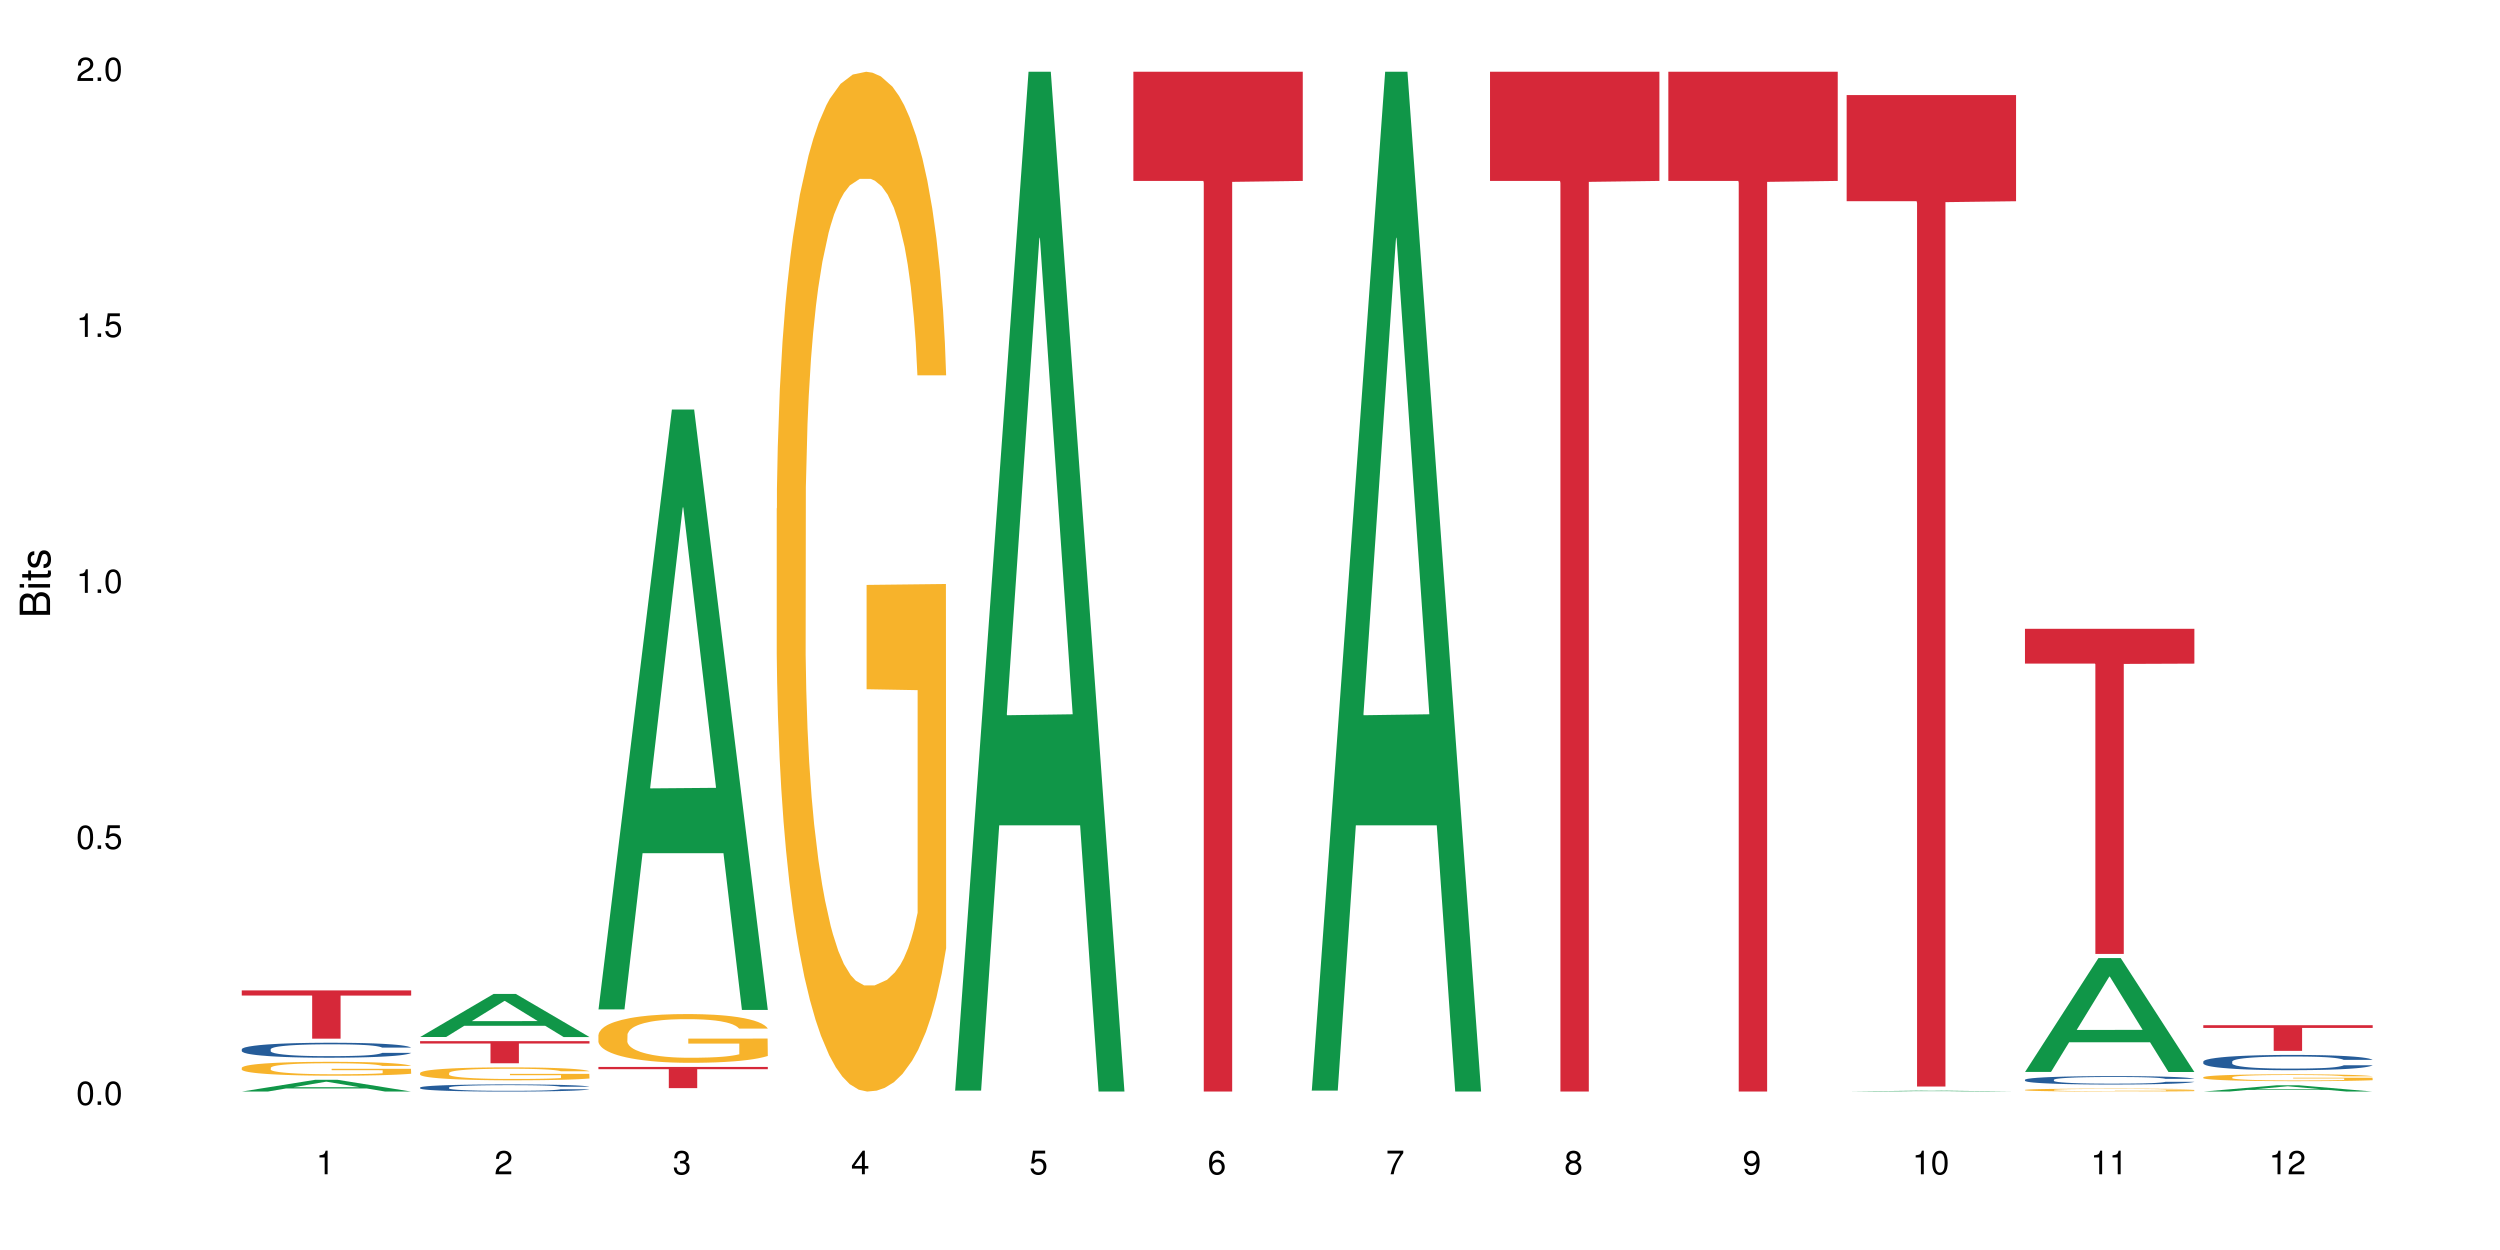 <?xml version="1.0" encoding="UTF-8"?>
<svg xmlns="http://www.w3.org/2000/svg" xmlns:xlink="http://www.w3.org/1999/xlink" width="720pt" height="360pt" viewBox="0 0 720 360" version="1.1">
<defs>
<g>
<symbol overflow="visible" id="glyph0-0">
<path style="stroke:none;" d=""/>
</symbol>
<symbol overflow="visible" id="glyph0-1">
<path style="stroke:none;" d="M 2.641 -6.797 C 2 -6.797 1.422 -6.531 1.078 -6.047 C 0.641 -5.453 0.406 -4.547 0.406 -3.297 C 0.406 -1 1.188 0.219 2.641 0.219 C 4.078 0.219 4.859 -1 4.859 -3.234 C 4.859 -4.562 4.656 -5.438 4.203 -6.047 C 3.844 -6.531 3.281 -6.797 2.641 -6.797 Z M 2.641 -6.047 C 3.547 -6.047 4 -5.125 4 -3.312 C 4 -1.375 3.562 -0.484 2.625 -0.484 C 1.734 -0.484 1.281 -1.422 1.281 -3.281 C 1.281 -5.141 1.734 -6.047 2.641 -6.047 Z M 2.641 -6.047 "/>
</symbol>
<symbol overflow="visible" id="glyph0-2">
<path style="stroke:none;" d="M 1.828 -1 L 0.828 -1 L 0.828 0 L 1.828 0 Z M 1.828 -1 "/>
</symbol>
<symbol overflow="visible" id="glyph0-3">
<path style="stroke:none;" d="M 4.562 -6.797 L 1.062 -6.797 L 0.547 -3.094 L 1.328 -3.094 C 1.719 -3.562 2.047 -3.734 2.578 -3.734 C 3.484 -3.734 4.062 -3.109 4.062 -2.094 C 4.062 -1.125 3.484 -0.531 2.578 -0.531 C 1.828 -0.531 1.375 -0.906 1.188 -1.672 L 0.328 -1.672 C 0.453 -1.109 0.547 -0.844 0.75 -0.594 C 1.125 -0.078 1.828 0.219 2.594 0.219 C 3.969 0.219 4.922 -0.781 4.922 -2.219 C 4.922 -3.562 4.031 -4.484 2.719 -4.484 C 2.25 -4.484 1.859 -4.359 1.469 -4.062 L 1.734 -5.969 L 4.562 -5.969 Z M 4.562 -6.797 "/>
</symbol>
<symbol overflow="visible" id="glyph0-4">
<path style="stroke:none;" d="M 2.484 -4.844 L 2.484 0 L 3.328 0 L 3.328 -6.797 L 2.766 -6.797 C 2.469 -5.75 2.281 -5.609 0.984 -5.453 L 0.984 -4.844 Z M 2.484 -4.844 "/>
</symbol>
<symbol overflow="visible" id="glyph0-5">
<path style="stroke:none;" d="M 4.859 -0.828 L 1.281 -0.828 C 1.359 -1.391 1.672 -1.75 2.5 -2.234 L 3.469 -2.75 C 4.406 -3.266 4.906 -3.969 4.906 -4.812 C 4.906 -5.375 4.672 -5.906 4.266 -6.266 C 3.859 -6.625 3.375 -6.797 2.719 -6.797 C 1.859 -6.797 1.219 -6.5 0.844 -5.922 C 0.609 -5.562 0.5 -5.125 0.484 -4.438 L 1.328 -4.438 C 1.359 -4.906 1.406 -5.188 1.531 -5.406 C 1.75 -5.812 2.188 -6.062 2.703 -6.062 C 3.469 -6.062 4.031 -5.516 4.031 -4.781 C 4.031 -4.25 3.719 -3.797 3.125 -3.438 L 2.234 -2.938 C 0.812 -2.141 0.406 -1.5 0.328 0 L 4.859 0 Z M 4.859 -0.828 "/>
</symbol>
<symbol overflow="visible" id="glyph0-6">
<path style="stroke:none;" d="M 2.125 -3.125 L 2.578 -3.125 C 3.516 -3.125 3.984 -2.703 3.984 -1.891 C 3.984 -1.031 3.469 -0.531 2.578 -0.531 C 1.656 -0.531 1.203 -0.984 1.156 -1.969 L 0.312 -1.969 C 0.344 -1.422 0.438 -1.078 0.609 -0.766 C 0.953 -0.109 1.625 0.219 2.547 0.219 C 3.953 0.219 4.859 -0.609 4.859 -1.906 C 4.859 -2.766 4.516 -3.25 3.703 -3.516 C 4.344 -3.766 4.656 -4.25 4.656 -4.938 C 4.656 -6.109 3.875 -6.797 2.578 -6.797 C 1.203 -6.797 0.484 -6.047 0.453 -4.609 L 1.297 -4.609 C 1.312 -5.016 1.344 -5.25 1.453 -5.453 C 1.641 -5.828 2.062 -6.062 2.594 -6.062 C 3.344 -6.062 3.797 -5.625 3.797 -4.906 C 3.797 -4.422 3.609 -4.141 3.25 -3.984 C 3.016 -3.891 2.719 -3.844 2.125 -3.844 Z M 2.125 -3.125 "/>
</symbol>
<symbol overflow="visible" id="glyph0-7">
<path style="stroke:none;" d="M 3.141 -1.625 L 3.141 0 L 3.984 0 L 3.984 -1.625 L 4.984 -1.625 L 4.984 -2.391 L 3.984 -2.391 L 3.984 -6.797 L 3.359 -6.797 L 0.266 -2.516 L 0.266 -1.625 Z M 3.141 -2.391 L 1 -2.391 L 3.141 -5.359 Z M 3.141 -2.391 "/>
</symbol>
<symbol overflow="visible" id="glyph0-8">
<path style="stroke:none;" d="M 4.781 -5.031 C 4.609 -6.141 3.891 -6.797 2.844 -6.797 C 2.094 -6.797 1.422 -6.438 1.031 -5.828 C 0.609 -5.172 0.406 -4.344 0.406 -3.094 C 0.406 -1.953 0.578 -1.234 0.984 -0.625 C 1.359 -0.078 1.953 0.219 2.703 0.219 C 3.984 0.219 4.922 -0.734 4.922 -2.078 C 4.922 -3.344 4.062 -4.234 2.844 -4.234 C 2.172 -4.234 1.641 -3.969 1.281 -3.469 C 1.281 -5.125 1.828 -6.047 2.797 -6.047 C 3.391 -6.047 3.797 -5.672 3.938 -5.031 Z M 2.734 -3.484 C 3.547 -3.484 4.062 -2.922 4.062 -2 C 4.062 -1.156 3.484 -0.531 2.703 -0.531 C 1.922 -0.531 1.328 -1.188 1.328 -2.047 C 1.328 -2.891 1.906 -3.484 2.734 -3.484 Z M 2.734 -3.484 "/>
</symbol>
<symbol overflow="visible" id="glyph0-9">
<path style="stroke:none;" d="M 4.984 -6.797 L 0.438 -6.797 L 0.438 -5.969 L 4.109 -5.969 C 2.5 -3.656 1.828 -2.234 1.328 0 L 2.219 0 C 2.594 -2.172 3.453 -4.047 4.984 -6.094 Z M 4.984 -6.797 "/>
</symbol>
<symbol overflow="visible" id="glyph0-10">
<path style="stroke:none;" d="M 3.75 -3.578 C 4.453 -4 4.688 -4.344 4.688 -4.984 C 4.688 -6.047 3.844 -6.797 2.641 -6.797 C 1.438 -6.797 0.594 -6.047 0.594 -4.984 C 0.594 -4.359 0.828 -4.016 1.516 -3.578 C 0.734 -3.203 0.359 -2.641 0.359 -1.891 C 0.359 -0.641 1.297 0.219 2.641 0.219 C 3.984 0.219 4.922 -0.641 4.922 -1.875 C 4.922 -2.641 4.531 -3.203 3.75 -3.578 Z M 2.641 -6.047 C 3.359 -6.047 3.812 -5.625 3.812 -4.969 C 3.812 -4.344 3.344 -3.922 2.641 -3.922 C 1.922 -3.922 1.453 -4.344 1.453 -4.984 C 1.453 -5.625 1.922 -6.047 2.641 -6.047 Z M 2.641 -3.203 C 3.484 -3.203 4.062 -2.672 4.062 -1.875 C 4.062 -1.062 3.484 -0.531 2.625 -0.531 C 1.797 -0.531 1.219 -1.078 1.219 -1.875 C 1.219 -2.672 1.797 -3.203 2.641 -3.203 Z M 2.641 -3.203 "/>
</symbol>
<symbol overflow="visible" id="glyph0-11">
<path style="stroke:none;" d="M 0.516 -1.547 C 0.672 -0.438 1.406 0.219 2.438 0.219 C 3.188 0.219 3.859 -0.141 4.266 -0.75 C 4.688 -1.406 4.891 -2.25 4.891 -3.484 C 4.891 -4.625 4.703 -5.359 4.312 -5.953 C 3.938 -6.5 3.344 -6.797 2.594 -6.797 C 1.297 -6.797 0.359 -5.844 0.359 -4.516 C 0.359 -3.25 1.234 -2.344 2.453 -2.344 C 3.094 -2.344 3.562 -2.578 4.016 -3.109 C 4 -1.453 3.469 -0.531 2.5 -0.531 C 1.906 -0.531 1.484 -0.906 1.359 -1.547 Z M 2.578 -6.062 C 3.375 -6.062 3.969 -5.406 3.969 -4.531 C 3.969 -3.688 3.375 -3.094 2.547 -3.094 C 1.734 -3.094 1.234 -3.672 1.234 -4.578 C 1.234 -5.438 1.797 -6.062 2.578 -6.062 Z M 2.578 -6.062 "/>
</symbol>
<symbol overflow="visible" id="glyph1-0">
<path style="stroke:none;" d=""/>
</symbol>
<symbol overflow="visible" id="glyph1-1">
<path style="stroke:none;" d="M 0 -0.953 L 0 -4.891 C 0 -5.719 -0.234 -6.344 -0.734 -6.797 C -1.188 -7.234 -1.812 -7.469 -2.5 -7.469 C -3.547 -7.469 -4.188 -7 -4.625 -5.875 C -4.984 -6.672 -5.641 -7.094 -6.531 -7.094 C -7.156 -7.094 -7.734 -6.859 -8.141 -6.391 C -8.562 -5.938 -8.75 -5.344 -8.75 -4.5 L -8.75 -0.953 Z M -4.984 -2.062 L -7.766 -2.062 L -7.766 -4.219 C -7.766 -4.844 -7.688 -5.203 -7.453 -5.5 C -7.219 -5.812 -6.859 -5.969 -6.375 -5.969 C -5.906 -5.969 -5.531 -5.812 -5.297 -5.5 C -5.062 -5.203 -4.984 -4.844 -4.984 -4.219 Z M -0.984 -2.062 L -4 -2.062 L -4 -4.781 C -4 -5.328 -3.859 -5.688 -3.578 -5.953 C -3.297 -6.219 -2.922 -6.359 -2.484 -6.359 C -2.062 -6.359 -1.688 -6.219 -1.406 -5.953 C -1.109 -5.688 -0.984 -5.328 -0.984 -4.781 Z M -0.984 -2.062 "/>
</symbol>
<symbol overflow="visible" id="glyph1-2">
<path style="stroke:none;" d="M -6.281 -1.797 L -6.281 -0.797 L 0 -0.797 L 0 -1.797 Z M -8.75 -1.797 L -8.75 -0.797 L -7.484 -0.797 L -7.484 -1.797 Z M -8.75 -1.797 "/>
</symbol>
<symbol overflow="visible" id="glyph1-3">
<path style="stroke:none;" d="M -6.281 -3.047 L -6.281 -2.016 L -8.016 -2.016 L -8.016 -1.016 L -6.281 -1.016 L -6.281 -0.172 L -5.469 -0.172 L -5.469 -1.016 L -0.719 -1.016 C -0.078 -1.016 0.281 -1.453 0.281 -2.234 C 0.281 -2.469 0.25 -2.719 0.188 -3.047 L -0.641 -3.047 C -0.609 -2.922 -0.594 -2.766 -0.594 -2.562 C -0.594 -2.141 -0.719 -2.016 -1.156 -2.016 L -5.469 -2.016 L -5.469 -3.047 Z M -6.281 -3.047 "/>
</symbol>
<symbol overflow="visible" id="glyph1-4">
<path style="stroke:none;" d="M -4.531 -5.25 C -5.766 -5.25 -6.469 -4.422 -6.469 -2.969 C -6.469 -1.516 -5.719 -0.562 -4.547 -0.562 C -3.562 -0.562 -3.094 -1.062 -2.734 -2.562 L -2.516 -3.484 C -2.344 -4.188 -2.094 -4.469 -1.625 -4.469 C -1.047 -4.469 -0.641 -3.875 -0.641 -3 C -0.641 -2.453 -0.797 -2 -1.062 -1.75 C -1.25 -1.594 -1.422 -1.531 -1.875 -1.469 L -1.875 -0.406 C -0.422 -0.453 0.281 -1.266 0.281 -2.922 C 0.281 -4.5 -0.5 -5.516 -1.719 -5.516 C -2.656 -5.516 -3.172 -4.984 -3.469 -3.734 L -3.703 -2.766 C -3.891 -1.953 -4.156 -1.609 -4.594 -1.609 C -5.172 -1.609 -5.547 -2.125 -5.547 -2.938 C -5.547 -3.75 -5.203 -4.172 -4.531 -4.203 Z M -4.531 -5.25 "/>
</symbol>
</g>
</defs>
<g id="surface128050">
<rect x="0" y="0" width="720" height="360" style="fill:rgb(100%,100%,100%);fill-opacity:1;stroke:none;"/>
<path style=" stroke:none;fill-rule:nonzero;fill:rgb(6.275%,58.824%,28.235%);fill-opacity:1;" d="M 69.629 314.367 L 69.68 314.363 L 90.793 310.98 L 97.203 310.98 L 118.418 314.371 L 110.965 314.371 L 105.648 313.484 L 82.348 313.484 L 77.137 314.367 L 69.629 314.367 L 84.59 313.121 L 103.512 313.117 L 94.074 311.535 L 93.973 311.531 L 93.867 311.539 L 84.535 313.117 L 84.59 313.121 Z M 69.629 314.367 "/>
<path style=" stroke:none;fill-rule:nonzero;fill:rgb(14.51%,36.078%,60%);fill-opacity:1;" d="M 69.629 302.188 L 69.688 302.184 L 69.688 302.09 L 69.867 301.941 L 70.285 301.754 L 70.699 301.621 L 71.77 301.391 L 73.258 301.168 L 74.805 300.992 L 75.938 300.891 L 76.949 300.812 L 79.27 300.668 L 80.754 300.59 L 82.363 300.523 L 84.324 300.457 L 85.754 300.418 L 88.965 300.355 L 91.348 300.328 L 93.191 300.316 L 97.176 300.316 L 99.559 300.332 L 101.281 300.352 L 103.188 300.383 L 104.793 300.418 L 107.59 300.504 L 110.09 300.617 L 111.219 300.68 L 113.004 300.801 L 114.371 300.918 L 115.324 301.02 L 116.395 301.168 L 117.348 301.344 L 118.062 301.543 L 118.418 301.715 L 110.09 301.715 L 109.672 301.555 L 109.195 301.434 L 108.305 301.273 L 107.41 301.16 L 106.16 301.043 L 105.031 300.969 L 103.484 300.895 L 102.117 300.848 L 100.688 300.812 L 99.32 300.789 L 96.699 300.766 L 93.668 300.766 L 92.535 300.773 L 90.215 300.805 L 88.965 300.832 L 87.18 300.887 L 85.934 300.938 L 84.445 301.016 L 83.434 301.082 L 82.184 301.188 L 81.289 301.277 L 80.281 301.406 L 79.684 301.504 L 79.148 301.613 L 78.672 301.746 L 78.316 301.883 L 78.078 302.027 L 77.961 302.168 L 77.961 302.781 L 78.078 302.922 L 78.375 303.086 L 79.148 303.328 L 80.281 303.535 L 81.59 303.699 L 82.84 303.816 L 83.551 303.875 L 84.504 303.938 L 85.992 304.016 L 88.133 304.094 L 89.383 304.125 L 91.285 304.156 L 93.25 304.172 L 95.867 304.172 L 98.188 304.156 L 99.734 304.137 L 101.344 304.105 L 103.543 304.039 L 104.91 303.977 L 106.102 303.902 L 106.996 303.824 L 107.59 303.762 L 108.48 303.641 L 109.195 303.508 L 109.73 303.371 L 110.09 303.234 L 118.418 303.234 L 118.062 303.395 L 117.523 303.547 L 116.988 303.66 L 116.156 303.797 L 115.203 303.922 L 113.836 304.059 L 112.707 304.148 L 111.219 304.246 L 109.852 304.32 L 108.363 304.391 L 106.16 304.469 L 104.734 304.508 L 103.188 304.543 L 101.344 304.574 L 99.02 304.602 L 96.523 304.617 L 94.203 304.621 L 91.703 304.613 L 89.859 304.598 L 87.418 304.562 L 84.387 304.492 L 82.184 304.418 L 80.457 304.34 L 78.969 304.262 L 77.305 304.156 L 75.164 303.984 L 73.855 303.852 L 72.961 303.738 L 71.949 303.586 L 71.234 303.449 L 70.402 303.227 L 69.809 302.949 L 69.629 302.73 Z M 69.629 302.188 "/>
<path style=" stroke:none;fill-rule:nonzero;fill:rgb(96.863%,70.196%,16.863%);fill-opacity:1;" d="M 69.629 307.516 L 69.688 307.512 L 69.688 307.438 L 69.926 307.273 L 70.523 307.047 L 71.297 306.859 L 72.129 306.715 L 72.664 306.637 L 73.555 306.527 L 74.328 306.445 L 76.293 306.281 L 78.793 306.129 L 80.16 306.062 L 81.707 306 L 83.91 305.934 L 84.922 305.906 L 88.016 305.848 L 91.523 305.812 L 95.391 305.801 L 97.176 305.805 L 99.617 305.82 L 102.949 305.859 L 104.852 305.895 L 106.34 305.934 L 107.887 305.98 L 109.789 306.051 L 111.574 306.141 L 113.004 306.227 L 114.43 306.336 L 115.621 306.453 L 116.633 306.582 L 117.523 306.734 L 118.062 306.863 L 118.418 306.992 L 110.148 306.992 L 109.672 306.863 L 109.137 306.766 L 108.242 306.645 L 107.352 306.559 L 106.457 306.488 L 104.793 306.391 L 103.363 306.332 L 101.578 306.281 L 99.855 306.25 L 97.891 306.227 L 96.699 306.219 L 93.547 306.219 L 90.691 306.246 L 89.027 306.277 L 87.836 306.305 L 86.168 306.359 L 85.16 306.402 L 84.562 306.434 L 82.777 306.547 L 81.59 306.648 L 80.934 306.719 L 80.102 306.828 L 79.508 306.926 L 78.852 307.07 L 78.496 307.18 L 78.02 307.43 L 77.961 308.086 L 78.137 308.227 L 78.496 308.375 L 78.969 308.508 L 79.684 308.645 L 80.398 308.754 L 81.648 308.895 L 82.719 308.988 L 83.551 309.051 L 85.16 309.148 L 85.812 309.184 L 87.359 309.25 L 88.965 309.301 L 90.93 309.344 L 92.418 309.367 L 94.797 309.383 L 97.832 309.383 L 101.402 309.363 L 103.664 309.332 L 105.211 309.305 L 106.219 309.277 L 107.469 309.238 L 108.363 309.203 L 109.195 309.16 L 110.207 309.098 L 110.207 308.227 L 95.512 308.223 L 95.512 307.812 L 118.359 307.809 L 118.418 309.238 L 117.168 309.336 L 115.621 309.43 L 114.133 309.504 L 112.586 309.566 L 110.387 309.637 L 108.602 309.68 L 105.863 309.73 L 103.363 309.766 L 100.746 309.785 L 98.426 309.797 L 95.691 309.801 L 93.25 309.793 L 90.633 309.77 L 88.551 309.742 L 86.645 309.707 L 84.742 309.656 L 82.363 309.582 L 80.816 309.52 L 79.207 309.441 L 77.602 309.352 L 76.176 309.254 L 75.223 309.176 L 74.27 309.09 L 73.258 308.98 L 72.309 308.855 L 71.594 308.742 L 70.938 308.613 L 70.461 308.492 L 69.988 308.328 L 69.75 308.195 L 69.629 308.082 Z M 69.629 307.516 "/>
<path style=" stroke:none;fill-rule:nonzero;fill:rgb(83.922%,15.686%,22.353%);fill-opacity:1;" d="M 69.629 285.234 L 118.418 285.234 L 118.418 286.723 L 98.086 286.734 L 98.086 299.137 L 89.902 299.137 L 89.902 286.75 L 89.785 286.723 L 69.629 286.723 Z M 69.629 285.234 "/>
<path style=" stroke:none;fill-rule:nonzero;fill:rgb(6.275%,58.824%,28.235%);fill-opacity:1;" d="M 120.984 298.656 L 121.039 298.645 L 142.148 286.254 L 148.559 286.254 L 169.773 298.668 L 162.32 298.668 L 157.004 295.426 L 133.703 295.426 L 128.492 298.656 L 120.984 298.656 L 135.945 294.086 L 154.867 294.074 L 145.434 288.281 L 145.328 288.27 L 145.223 288.305 L 135.895 294.074 L 135.945 294.086 Z M 120.984 298.656 "/>
<path style=" stroke:none;fill-rule:nonzero;fill:rgb(14.51%,36.078%,60%);fill-opacity:1;" d="M 120.984 313.207 L 121.047 313.207 L 121.047 313.16 L 121.223 313.09 L 121.641 313 L 122.055 312.938 L 123.129 312.824 L 124.613 312.719 L 126.16 312.637 L 127.293 312.586 L 128.305 312.547 L 130.625 312.48 L 132.113 312.441 L 133.719 312.41 L 135.684 312.379 L 137.109 312.359 L 140.324 312.332 L 142.703 312.316 L 144.547 312.312 L 148.535 312.312 L 150.914 312.32 L 152.637 312.328 L 154.543 312.344 L 156.148 312.359 L 158.945 312.402 L 161.445 312.453 L 162.574 312.484 L 164.359 312.543 L 165.727 312.598 L 166.68 312.648 L 167.75 312.719 L 168.703 312.801 L 169.418 312.898 L 169.773 312.98 L 161.445 312.98 L 161.027 312.906 L 160.551 312.848 L 159.66 312.77 L 158.766 312.715 L 157.516 312.66 L 156.387 312.625 L 154.84 312.59 L 153.473 312.566 L 152.043 312.547 L 150.676 312.539 L 148.059 312.527 L 145.023 312.527 L 143.891 312.531 L 141.57 312.543 L 140.324 312.559 L 138.539 312.586 L 137.289 312.609 L 135.801 312.648 L 134.789 312.68 L 133.539 312.727 L 132.648 312.77 L 131.637 312.832 L 131.039 312.879 L 130.504 312.934 L 130.031 312.996 L 129.672 313.062 L 129.434 313.129 L 129.316 313.199 L 129.316 313.488 L 129.434 313.559 L 129.73 313.637 L 130.504 313.75 L 131.637 313.852 L 132.945 313.93 L 134.195 313.988 L 134.906 314.012 L 135.859 314.043 L 137.348 314.082 L 139.488 314.117 L 140.738 314.133 L 142.645 314.148 L 144.605 314.156 L 147.223 314.156 L 149.543 314.148 L 151.09 314.141 L 152.699 314.125 L 154.898 314.094 L 156.27 314.062 L 157.457 314.027 L 158.352 313.992 L 158.945 313.961 L 159.84 313.902 L 160.551 313.84 L 161.086 313.773 L 161.445 313.707 L 169.773 313.707 L 169.418 313.785 L 168.883 313.855 L 168.348 313.91 L 167.512 313.977 L 166.562 314.035 L 165.191 314.102 L 164.062 314.145 L 162.574 314.191 L 161.207 314.227 L 159.719 314.258 L 157.516 314.297 L 156.09 314.316 L 154.543 314.332 L 152.699 314.348 L 150.379 314.359 L 147.879 314.367 L 145.559 314.371 L 143.059 314.367 L 141.215 314.359 L 138.777 314.344 L 135.742 314.309 L 133.539 314.273 L 131.812 314.238 L 130.328 314.199 L 128.66 314.148 L 126.52 314.066 L 125.211 314 L 124.316 313.949 L 123.305 313.875 L 122.594 313.809 L 121.758 313.703 L 121.164 313.57 L 120.984 313.469 Z M 120.984 313.207 "/>
<path style=" stroke:none;fill-rule:nonzero;fill:rgb(96.863%,70.196%,16.863%);fill-opacity:1;" d="M 120.984 309 L 121.047 308.996 L 121.047 308.93 L 121.281 308.777 L 121.879 308.566 L 122.652 308.391 L 123.484 308.254 L 124.02 308.184 L 124.914 308.082 L 125.688 308.008 L 127.648 307.855 L 130.148 307.711 L 131.516 307.648 L 133.062 307.59 L 135.266 307.527 L 136.277 307.504 L 139.371 307.449 L 142.883 307.414 L 146.75 307.402 L 148.535 307.406 L 150.973 307.422 L 154.305 307.457 L 156.207 307.492 L 157.695 307.527 L 159.242 307.57 L 161.148 307.641 L 162.934 307.723 L 164.359 307.801 L 165.789 307.906 L 166.977 308.012 L 167.988 308.133 L 168.883 308.277 L 169.418 308.395 L 169.773 308.516 L 161.504 308.516 L 161.027 308.395 L 160.492 308.305 L 159.602 308.191 L 158.707 308.109 L 157.816 308.043 L 156.148 307.957 L 154.723 307.902 L 152.938 307.855 L 151.211 307.824 L 149.246 307.801 L 148.059 307.797 L 144.902 307.797 L 142.047 307.82 L 140.383 307.848 L 139.191 307.875 L 137.527 307.926 L 136.516 307.965 L 135.918 307.992 L 134.133 308.098 L 132.945 308.195 L 132.289 308.258 L 131.457 308.359 L 130.863 308.453 L 130.207 308.59 L 129.852 308.691 L 129.375 308.922 L 129.316 309.535 L 129.492 309.664 L 129.852 309.805 L 130.328 309.926 L 131.039 310.055 L 131.754 310.156 L 133.004 310.289 L 134.074 310.375 L 134.906 310.434 L 136.516 310.527 L 137.168 310.555 L 138.715 310.617 L 140.324 310.664 L 142.285 310.707 L 143.773 310.727 L 146.152 310.742 L 149.188 310.742 L 152.758 310.723 L 155.02 310.695 L 156.566 310.668 L 157.578 310.645 L 158.828 310.609 L 159.719 310.574 L 160.551 310.535 L 161.562 310.477 L 161.562 309.664 L 146.867 309.66 L 146.867 309.281 L 169.715 309.277 L 169.773 310.609 L 168.523 310.699 L 166.977 310.789 L 165.492 310.855 L 163.941 310.914 L 161.742 310.98 L 159.957 311.02 L 157.219 311.066 L 154.723 311.098 L 152.102 311.117 L 149.781 311.129 L 147.047 311.133 L 144.605 311.125 L 141.988 311.105 L 139.906 311.078 L 138.004 311.043 L 136.098 311 L 133.719 310.926 L 132.172 310.871 L 130.566 310.797 L 128.957 310.715 L 127.531 310.621 L 126.578 310.551 L 125.625 310.469 L 124.613 310.367 L 123.664 310.25 L 122.949 310.145 L 122.293 310.027 L 121.82 309.914 L 121.344 309.762 L 121.105 309.637 L 120.984 309.531 Z M 120.984 309 "/>
<path style=" stroke:none;fill-rule:nonzero;fill:rgb(83.922%,15.686%,22.353%);fill-opacity:1;" d="M 120.984 299.848 L 169.773 299.848 L 169.773 300.531 L 149.441 300.535 L 149.441 306.227 L 141.262 306.227 L 141.262 300.543 L 141.141 300.531 L 120.984 300.531 Z M 120.984 299.848 "/>
<path style=" stroke:none;fill-rule:nonzero;fill:rgb(6.275%,58.824%,28.235%);fill-opacity:1;" d="M 172.344 290.707 L 172.395 290.543 L 193.504 117.938 L 199.914 117.938 L 221.129 290.867 L 213.676 290.867 L 208.359 245.73 L 185.059 245.73 L 179.848 290.707 L 172.344 290.707 L 187.301 227.055 L 206.223 226.895 L 196.789 146.191 L 196.684 146.031 L 196.578 146.516 L 187.25 226.895 L 187.301 227.055 Z M 172.344 290.707 "/>
<path style=" stroke:none;fill-rule:nonzero;fill:rgb(96.863%,70.196%,16.863%);fill-opacity:1;" d="M 172.344 298.066 L 172.402 298.051 L 172.402 297.797 L 172.641 297.219 L 173.234 296.422 L 174.008 295.77 L 174.84 295.254 L 175.375 294.984 L 176.27 294.602 L 177.043 294.32 L 179.004 293.742 L 181.504 293.203 L 182.875 292.973 L 184.422 292.754 L 186.621 292.512 L 187.633 292.422 L 190.727 292.215 L 194.238 292.086 L 198.105 292.047 L 199.891 292.062 L 202.328 292.113 L 205.66 292.254 L 207.566 292.383 L 209.051 292.512 L 210.598 292.676 L 212.504 292.934 L 214.289 293.242 L 215.715 293.551 L 217.145 293.934 L 218.336 294.344 L 219.344 294.793 L 220.238 295.332 L 220.773 295.781 L 221.129 296.23 L 212.859 296.23 L 212.383 295.781 L 211.848 295.434 L 210.957 295.012 L 210.062 294.703 L 209.172 294.461 L 207.504 294.125 L 206.078 293.922 L 204.293 293.742 L 202.566 293.625 L 200.605 293.551 L 199.414 293.523 L 196.262 293.523 L 193.402 293.613 L 191.738 293.715 L 190.547 293.82 L 188.883 294.012 L 187.871 294.164 L 187.277 294.27 L 185.492 294.664 L 184.301 295.023 L 183.648 295.27 L 182.812 295.652 L 182.219 296 L 181.562 296.512 L 181.207 296.898 L 180.73 297.77 L 180.672 300.078 L 180.852 300.566 L 181.207 301.094 L 181.684 301.555 L 182.398 302.043 L 183.109 302.414 L 184.359 302.914 L 185.43 303.246 L 186.266 303.465 L 187.871 303.812 L 188.527 303.926 L 190.074 304.16 L 191.68 304.34 L 193.641 304.492 L 195.129 304.57 L 197.508 304.633 L 200.543 304.633 L 204.113 304.555 L 206.375 304.453 L 207.922 304.352 L 208.934 304.262 L 210.184 304.121 L 211.074 303.992 L 211.906 303.852 L 212.918 303.633 L 212.918 300.566 L 198.223 300.555 L 198.223 299.117 L 221.07 299.105 L 221.129 304.121 L 219.883 304.465 L 218.336 304.801 L 216.848 305.055 L 215.301 305.273 L 213.098 305.52 L 211.312 305.672 L 208.578 305.852 L 206.078 305.969 L 203.461 306.043 L 201.141 306.082 L 198.402 306.094 L 195.961 306.07 L 193.344 305.992 L 191.262 305.891 L 189.359 305.762 L 187.453 305.594 L 185.074 305.324 L 183.527 305.109 L 181.922 304.84 L 180.316 304.52 L 178.887 304.172 L 177.934 303.902 L 176.984 303.594 L 175.973 303.211 L 175.02 302.773 L 174.305 302.375 L 173.652 301.926 L 173.176 301.504 L 172.699 300.926 L 172.461 300.465 L 172.344 300.066 Z M 172.344 298.066 "/>
<path style=" stroke:none;fill-rule:nonzero;fill:rgb(83.922%,15.686%,22.353%);fill-opacity:1;" d="M 172.344 307.273 L 221.129 307.273 L 221.129 307.93 L 200.797 307.934 L 200.797 313.379 L 192.617 313.379 L 192.617 307.941 L 192.496 307.93 L 172.344 307.93 Z M 172.344 307.273 "/>
<path style=" stroke:none;fill-rule:nonzero;fill:rgb(96.863%,70.196%,16.863%);fill-opacity:1;" d="M 223.699 146.461 L 223.758 146.191 L 223.758 140.828 L 223.996 128.758 L 224.59 112.129 L 225.363 98.449 L 226.195 87.719 L 226.734 82.086 L 227.625 74.039 L 228.398 68.141 L 230.363 56.07 L 232.859 44.805 L 234.23 39.977 L 235.777 35.414 L 237.977 30.32 L 238.988 28.441 L 242.082 24.148 L 245.594 21.469 L 249.461 20.664 L 251.246 20.93 L 253.684 22.004 L 257.016 24.953 L 258.922 27.637 L 260.41 30.32 L 261.957 33.805 L 263.859 39.172 L 265.645 45.609 L 267.074 52.047 L 268.5 60.094 L 269.691 68.676 L 270.703 78.062 L 271.594 89.328 L 272.129 98.715 L 272.488 108.105 L 264.215 108.105 L 263.742 98.715 L 263.203 91.477 L 262.312 82.625 L 261.422 76.188 L 260.527 71.09 L 258.863 64.117 L 257.434 59.824 L 255.648 56.07 L 253.922 53.656 L 251.961 52.047 L 250.77 51.508 L 247.617 51.508 L 244.762 53.387 L 243.094 55.531 L 241.906 57.68 L 240.238 61.703 L 239.227 64.922 L 238.633 67.066 L 236.848 75.383 L 235.656 82.891 L 235.004 87.988 L 234.168 96.035 L 233.574 103.277 L 232.922 114.004 L 232.562 122.051 L 232.086 140.293 L 232.027 188.574 L 232.207 198.766 L 232.562 209.762 L 233.039 219.418 L 233.754 229.609 L 234.469 237.391 L 235.719 247.852 L 236.789 254.824 L 237.621 259.383 L 239.227 266.625 L 239.883 269.039 L 241.43 273.867 L 243.035 277.625 L 245 280.844 L 246.484 282.453 L 248.867 283.793 L 251.898 283.793 L 255.469 282.184 L 257.73 280.039 L 259.277 277.891 L 260.289 276.016 L 261.539 273.062 L 262.43 270.383 L 263.266 267.43 L 264.277 262.871 L 264.277 198.766 L 249.578 198.496 L 249.578 168.457 L 272.426 168.188 L 272.488 273.062 L 271.238 280.305 L 269.691 287.281 L 268.203 292.645 L 266.656 297.203 L 264.453 302.301 L 262.668 305.52 L 259.934 309.273 L 257.434 311.688 L 254.816 313.297 L 252.496 314.102 L 249.758 314.371 L 247.32 313.836 L 244.699 312.227 L 242.617 310.078 L 240.715 307.398 L 238.812 303.91 L 236.43 298.277 L 234.883 293.719 L 233.277 288.086 L 231.672 281.379 L 230.242 274.137 L 229.293 268.504 L 228.34 262.066 L 227.328 254.02 L 226.375 244.898 L 225.66 236.586 L 225.008 227.195 L 224.531 218.344 L 224.055 206.277 L 223.816 196.621 L 223.699 188.305 Z M 223.699 146.461 "/>
<path style=" stroke:none;fill-rule:nonzero;fill:rgb(6.275%,58.824%,28.235%);fill-opacity:1;" d="M 275.055 314.094 L 275.105 313.82 L 296.219 20.664 L 302.629 20.664 L 323.844 314.371 L 316.391 314.371 L 311.074 237.703 L 287.773 237.703 L 282.559 314.094 L 275.055 314.094 L 290.016 205.988 L 308.934 205.711 L 299.5 68.648 L 299.398 68.375 L 299.293 69.199 L 289.961 205.711 L 290.016 205.988 Z M 275.055 314.094 "/>
<path style=" stroke:none;fill-rule:nonzero;fill:rgb(83.922%,15.686%,22.353%);fill-opacity:1;" d="M 326.41 20.664 L 375.199 20.664 L 375.199 52.102 L 354.867 52.379 L 354.867 314.371 L 346.684 314.371 L 346.684 52.652 L 346.566 52.102 L 326.41 52.102 Z M 326.41 20.664 "/>
<path style=" stroke:none;fill-rule:nonzero;fill:rgb(6.275%,58.824%,28.235%);fill-opacity:1;" d="M 377.766 314.094 L 377.82 313.82 L 398.93 20.664 L 405.34 20.664 L 426.555 314.371 L 419.102 314.371 L 413.785 237.703 L 390.484 237.703 L 385.273 314.094 L 377.766 314.094 L 392.727 205.988 L 411.648 205.711 L 402.215 68.648 L 402.109 68.375 L 402.004 69.199 L 392.676 205.711 L 392.727 205.988 Z M 377.766 314.094 "/>
<path style=" stroke:none;fill-rule:nonzero;fill:rgb(83.922%,15.686%,22.353%);fill-opacity:1;" d="M 429.125 20.664 L 477.91 20.664 L 477.91 52.102 L 457.578 52.379 L 457.578 314.371 L 449.398 314.371 L 449.398 52.652 L 449.277 52.102 L 429.125 52.102 Z M 429.125 20.664 "/>
<path style=" stroke:none;fill-rule:nonzero;fill:rgb(83.922%,15.686%,22.353%);fill-opacity:1;" d="M 480.48 20.664 L 529.27 20.664 L 529.27 52.102 L 508.934 52.379 L 508.934 314.371 L 500.754 314.371 L 500.754 52.652 L 500.637 52.102 L 480.48 52.102 Z M 480.48 20.664 "/>
<path style=" stroke:none;fill-rule:nonzero;fill:rgb(6.275%,58.824%,28.235%);fill-opacity:1;" d="M 531.836 314.371 L 531.887 314.371 L 553 314.102 L 559.41 314.102 L 580.625 314.371 L 573.172 314.371 L 567.855 314.301 L 544.555 314.301 L 539.344 314.371 L 531.836 314.371 L 546.797 314.273 L 565.719 314.27 L 556.281 314.145 L 556.18 314.145 L 556.074 314.148 L 546.742 314.27 L 546.797 314.273 Z M 531.836 314.371 "/>
<path style=" stroke:none;fill-rule:nonzero;fill:rgb(83.922%,15.686%,22.353%);fill-opacity:1;" d="M 531.836 27.387 L 580.625 27.387 L 580.625 57.953 L 560.289 58.219 L 560.289 312.922 L 552.109 312.922 L 552.109 58.488 L 551.992 57.953 L 531.836 57.953 Z M 531.836 27.387 "/>
<path style=" stroke:none;fill-rule:nonzero;fill:rgb(6.275%,58.824%,28.235%);fill-opacity:1;" d="M 583.191 308.711 L 583.246 308.68 L 604.355 275.914 L 610.766 275.914 L 631.98 308.742 L 624.527 308.742 L 619.211 300.172 L 595.91 300.172 L 590.699 308.711 L 583.191 308.711 L 598.152 296.629 L 617.074 296.598 L 607.637 281.277 L 607.535 281.246 L 607.43 281.34 L 598.102 296.598 L 598.152 296.629 Z M 583.191 308.711 "/>
<path style=" stroke:none;fill-rule:nonzero;fill:rgb(14.51%,36.078%,60%);fill-opacity:1;" d="M 583.191 310.977 L 583.25 310.973 L 583.25 310.918 L 583.43 310.836 L 583.848 310.73 L 584.262 310.656 L 585.336 310.523 L 586.82 310.398 L 588.367 310.301 L 589.5 310.242 L 590.512 310.199 L 592.832 310.117 L 594.32 310.074 L 595.926 310.039 L 597.887 310 L 599.316 309.977 L 602.527 309.941 L 604.91 309.926 L 606.754 309.922 L 610.738 309.922 L 613.121 309.93 L 614.844 309.941 L 616.75 309.957 L 618.355 309.977 L 621.152 310.027 L 623.652 310.09 L 624.781 310.125 L 626.566 310.191 L 627.934 310.258 L 628.887 310.316 L 629.957 310.398 L 630.91 310.5 L 631.625 310.609 L 631.98 310.707 L 623.652 310.707 L 623.234 310.617 L 622.758 310.551 L 621.867 310.457 L 620.973 310.395 L 619.723 310.328 L 618.594 310.289 L 617.047 310.246 L 615.68 310.219 L 614.25 310.199 L 612.883 310.188 L 610.266 310.172 L 607.23 310.172 L 606.098 310.176 L 603.777 310.195 L 602.527 310.211 L 600.746 310.242 L 599.496 310.27 L 598.008 310.312 L 596.996 310.352 L 595.746 310.41 L 594.855 310.461 L 593.844 310.535 L 593.246 310.59 L 592.711 310.652 L 592.234 310.723 L 591.879 310.801 L 591.641 310.883 L 591.523 310.965 L 591.523 311.309 L 591.641 311.387 L 591.938 311.48 L 592.711 311.613 L 593.844 311.73 L 595.152 311.824 L 596.402 311.891 L 597.113 311.922 L 598.066 311.957 L 599.555 312.004 L 601.695 312.047 L 602.945 312.066 L 604.848 312.082 L 606.812 312.09 L 609.43 312.09 L 611.75 312.082 L 613.297 312.07 L 614.906 312.055 L 617.105 312.016 L 618.477 311.98 L 619.664 311.938 L 620.559 311.895 L 621.152 311.859 L 622.043 311.793 L 622.758 311.719 L 623.293 311.641 L 623.652 311.562 L 631.98 311.562 L 631.625 311.652 L 631.09 311.738 L 630.555 311.805 L 629.719 311.879 L 628.77 311.949 L 627.398 312.027 L 626.27 312.078 L 624.781 312.133 L 623.414 312.176 L 621.926 312.215 L 619.723 312.258 L 618.297 312.281 L 616.75 312.301 L 614.906 312.316 L 612.586 312.332 L 610.086 312.34 L 607.766 312.344 L 605.266 312.34 L 603.422 312.332 L 600.98 312.312 L 597.949 312.27 L 595.746 312.23 L 594.02 312.188 L 592.535 312.141 L 590.867 312.082 L 588.727 311.984 L 587.418 311.91 L 586.523 311.848 L 585.512 311.762 L 584.797 311.684 L 583.965 311.559 L 583.371 311.402 L 583.191 311.281 Z M 583.191 310.977 "/>
<path style=" stroke:none;fill-rule:nonzero;fill:rgb(96.863%,70.196%,16.863%);fill-opacity:1;" d="M 583.191 313.887 L 583.25 313.887 L 583.25 313.871 L 583.488 313.836 L 584.086 313.789 L 584.859 313.746 L 585.691 313.715 L 586.227 313.699 L 587.117 313.676 L 587.895 313.66 L 589.855 313.625 L 592.355 313.594 L 593.723 313.578 L 595.27 313.566 L 597.473 313.551 L 598.484 313.547 L 601.578 313.535 L 605.086 313.527 L 608.953 313.523 L 610.738 313.523 L 613.18 313.527 L 616.512 313.535 L 618.414 313.543 L 619.902 313.551 L 621.449 313.562 L 623.352 313.578 L 625.137 313.594 L 626.566 313.613 L 627.996 313.637 L 629.184 313.66 L 630.195 313.688 L 631.09 313.723 L 631.625 313.75 L 631.98 313.777 L 623.711 313.777 L 623.234 313.75 L 622.699 313.727 L 621.805 313.703 L 620.914 313.684 L 620.023 313.668 L 618.355 313.648 L 616.926 313.637 L 615.145 313.625 L 613.418 313.617 L 611.453 313.613 L 607.109 313.613 L 604.254 313.617 L 602.59 313.625 L 601.398 313.629 L 599.734 313.641 L 598.723 313.652 L 598.125 313.656 L 596.34 313.68 L 595.152 313.703 L 594.496 313.719 L 593.664 313.742 L 593.07 313.762 L 592.414 313.793 L 592.059 313.816 L 591.582 313.867 L 591.523 314.008 L 591.699 314.039 L 592.059 314.07 L 592.535 314.098 L 593.246 314.125 L 593.961 314.148 L 595.211 314.18 L 596.281 314.199 L 597.113 314.211 L 598.723 314.234 L 599.375 314.238 L 600.922 314.254 L 602.527 314.266 L 604.492 314.273 L 605.98 314.277 L 608.359 314.281 L 611.395 314.281 L 614.965 314.277 L 617.227 314.273 L 618.773 314.266 L 619.785 314.262 L 621.031 314.25 L 621.926 314.242 L 622.758 314.234 L 623.77 314.223 L 623.77 314.039 L 609.074 314.035 L 609.074 313.949 L 631.922 313.949 L 631.98 314.25 L 630.73 314.273 L 629.184 314.293 L 627.695 314.309 L 626.148 314.32 L 623.949 314.336 L 622.164 314.344 L 619.426 314.355 L 616.926 314.363 L 614.309 314.367 L 611.988 314.371 L 609.254 314.371 L 606.812 314.367 L 604.195 314.363 L 602.113 314.359 L 600.207 314.352 L 598.305 314.34 L 595.926 314.324 L 594.379 314.312 L 592.77 314.293 L 591.164 314.277 L 589.738 314.254 L 588.785 314.238 L 587.832 314.219 L 586.82 314.195 L 585.871 314.172 L 585.156 314.145 L 584.5 314.121 L 584.023 314.094 L 583.551 314.059 L 583.312 314.031 L 583.191 314.008 Z M 583.191 313.887 "/>
<path style=" stroke:none;fill-rule:nonzero;fill:rgb(83.922%,15.686%,22.353%);fill-opacity:1;" d="M 583.191 181.102 L 631.98 181.102 L 631.98 191.125 L 611.648 191.211 L 611.648 274.734 L 603.465 274.734 L 603.465 191.301 L 603.348 191.125 L 583.191 191.125 Z M 583.191 181.102 "/>
<path style=" stroke:none;fill-rule:nonzero;fill:rgb(6.275%,58.824%,28.235%);fill-opacity:1;" d="M 634.547 314.367 L 634.602 314.367 L 655.711 312.559 L 662.121 312.559 L 683.336 314.371 L 675.883 314.371 L 670.566 313.898 L 647.266 313.898 L 642.055 314.367 L 634.547 314.367 L 649.508 313.703 L 668.43 313.699 L 658.996 312.855 L 658.891 312.852 L 658.785 312.855 L 649.457 313.699 L 649.508 313.703 Z M 634.547 314.367 "/>
<path style=" stroke:none;fill-rule:nonzero;fill:rgb(14.51%,36.078%,60%);fill-opacity:1;" d="M 634.547 305.73 L 634.609 305.727 L 634.609 305.633 L 634.785 305.48 L 635.203 305.285 L 635.621 305.152 L 636.691 304.914 L 638.18 304.688 L 639.727 304.512 L 640.855 304.406 L 641.867 304.324 L 644.188 304.176 L 645.676 304.102 L 647.281 304.031 L 649.246 303.965 L 650.672 303.922 L 653.887 303.859 L 656.266 303.832 L 658.109 303.82 L 662.098 303.82 L 664.477 303.836 L 666.203 303.855 L 668.105 303.887 L 669.711 303.922 L 672.508 304.012 L 675.008 304.125 L 676.137 304.188 L 677.922 304.312 L 679.293 304.434 L 680.242 304.539 L 681.312 304.688 L 682.266 304.867 L 682.98 305.074 L 683.336 305.246 L 675.008 305.246 L 674.59 305.086 L 674.113 304.961 L 673.223 304.797 L 672.328 304.68 L 671.082 304.562 L 669.949 304.484 L 668.402 304.41 L 667.035 304.359 L 665.605 304.324 L 664.238 304.301 L 661.621 304.277 L 658.586 304.277 L 657.457 304.285 L 655.137 304.316 L 653.887 304.344 L 652.102 304.402 L 650.852 304.453 L 649.363 304.535 L 648.352 304.602 L 647.102 304.707 L 646.211 304.801 L 645.199 304.934 L 644.605 305.031 L 644.066 305.145 L 643.594 305.277 L 643.234 305.418 L 642.996 305.566 L 642.879 305.711 L 642.879 306.336 L 642.996 306.48 L 643.293 306.648 L 644.066 306.895 L 645.199 307.105 L 646.508 307.273 L 647.758 307.395 L 648.473 307.453 L 649.422 307.516 L 650.91 307.598 L 653.051 307.676 L 654.301 307.711 L 656.207 307.742 L 658.168 307.758 L 660.789 307.758 L 663.109 307.742 L 664.656 307.723 L 666.262 307.688 L 668.461 307.621 L 669.832 307.559 L 671.02 307.48 L 671.914 307.402 L 672.508 307.34 L 673.402 307.215 L 674.113 307.078 L 674.648 306.938 L 675.008 306.801 L 683.336 306.801 L 682.98 306.961 L 682.445 307.117 L 681.91 307.234 L 681.074 307.375 L 680.125 307.5 L 678.754 307.641 L 677.625 307.734 L 676.137 307.836 L 674.77 307.91 L 673.281 307.98 L 671.082 308.059 L 669.652 308.098 L 668.105 308.137 L 666.262 308.168 L 663.941 308.195 L 661.441 308.211 L 659.121 308.215 L 656.621 308.207 L 654.777 308.191 L 652.34 308.156 L 649.305 308.082 L 647.102 308.008 L 645.379 307.93 L 643.891 307.852 L 642.223 307.742 L 640.082 307.566 L 638.773 307.43 L 637.879 307.316 L 636.867 307.16 L 636.156 307.02 L 635.32 306.793 L 634.727 306.508 L 634.547 306.285 Z M 634.547 305.73 "/>
<path style=" stroke:none;fill-rule:nonzero;fill:rgb(96.863%,70.196%,16.863%);fill-opacity:1;" d="M 634.547 310.246 L 634.609 310.242 L 634.609 310.207 L 634.848 310.125 L 635.441 310.012 L 636.215 309.922 L 637.047 309.848 L 637.582 309.809 L 638.477 309.754 L 639.25 309.715 L 641.211 309.633 L 643.711 309.559 L 645.078 309.527 L 646.625 309.496 L 648.828 309.461 L 649.84 309.449 L 652.934 309.418 L 656.445 309.402 L 660.312 309.395 L 662.098 309.398 L 664.535 309.406 L 667.867 309.426 L 669.77 309.441 L 671.258 309.461 L 672.805 309.484 L 674.711 309.52 L 676.496 309.562 L 677.922 309.605 L 679.352 309.66 L 680.539 309.719 L 681.551 309.781 L 682.445 309.859 L 682.98 309.922 L 683.336 309.984 L 675.066 309.984 L 674.59 309.922 L 674.055 309.875 L 673.164 309.812 L 672.27 309.77 L 671.379 309.734 L 669.711 309.688 L 668.285 309.66 L 666.5 309.633 L 664.773 309.617 L 662.809 309.605 L 658.469 309.605 L 655.609 309.617 L 653.945 309.629 L 652.754 309.645 L 651.09 309.672 L 650.078 309.695 L 649.484 309.707 L 647.699 309.766 L 646.508 309.816 L 645.852 309.852 L 645.02 309.902 L 644.426 309.953 L 643.77 310.027 L 643.414 310.078 L 642.938 310.203 L 642.879 310.527 L 643.059 310.598 L 643.414 310.672 L 643.891 310.738 L 644.605 310.805 L 645.316 310.859 L 646.566 310.93 L 647.637 310.977 L 648.473 311.008 L 650.078 311.055 L 650.73 311.07 L 652.277 311.105 L 653.887 311.129 L 655.848 311.152 L 657.336 311.164 L 659.715 311.172 L 662.75 311.172 L 666.32 311.16 L 668.582 311.145 L 670.129 311.133 L 671.141 311.121 L 672.391 311.098 L 673.281 311.082 L 674.113 311.062 L 675.125 311.031 L 675.125 310.598 L 660.43 310.598 L 660.43 310.395 L 683.277 310.391 L 683.336 311.098 L 682.086 311.148 L 680.539 311.195 L 679.055 311.23 L 677.508 311.262 L 675.305 311.297 L 673.52 311.32 L 670.781 311.344 L 668.285 311.359 L 665.668 311.371 L 663.344 311.375 L 660.609 311.379 L 658.168 311.375 L 655.551 311.363 L 653.469 311.348 L 651.566 311.332 L 649.66 311.309 L 647.281 311.27 L 645.734 311.238 L 644.129 311.199 L 642.52 311.156 L 641.094 311.105 L 640.141 311.07 L 639.188 311.023 L 638.18 310.973 L 637.227 310.91 L 636.512 310.852 L 635.859 310.789 L 635.383 310.73 L 634.906 310.648 L 634.668 310.582 L 634.547 310.527 Z M 634.547 310.246 "/>
<path style=" stroke:none;fill-rule:nonzero;fill:rgb(83.922%,15.686%,22.353%);fill-opacity:1;" d="M 634.547 295.25 L 683.336 295.25 L 683.336 296.039 L 663.004 296.047 L 663.004 302.641 L 654.824 302.641 L 654.824 296.055 L 654.703 296.039 L 634.547 296.039 Z M 634.547 295.25 "/>
<g style="fill:rgb(0%,0%,0%);fill-opacity:1;">
  <use xlink:href="#glyph0-1" x="21.957" y="318.198"/>
  <use xlink:href="#glyph0-2" x="27.291" y="318.198"/>
  <use xlink:href="#glyph0-1" x="29.958" y="318.198"/>
</g>
<g style="fill:rgb(0%,0%,0%);fill-opacity:1;">
  <use xlink:href="#glyph0-1" x="21.957" y="244.476"/>
  <use xlink:href="#glyph0-2" x="27.291" y="244.476"/>
  <use xlink:href="#glyph0-3" x="29.958" y="244.476"/>
</g>
<g style="fill:rgb(0%,0%,0%);fill-opacity:1;">
  <use xlink:href="#glyph0-4" x="21.957" y="170.753"/>
  <use xlink:href="#glyph0-2" x="27.291" y="170.753"/>
  <use xlink:href="#glyph0-1" x="29.958" y="170.753"/>
</g>
<g style="fill:rgb(0%,0%,0%);fill-opacity:1;">
  <use xlink:href="#glyph0-4" x="21.957" y="97.034"/>
  <use xlink:href="#glyph0-2" x="27.291" y="97.034"/>
  <use xlink:href="#glyph0-3" x="29.958" y="97.034"/>
</g>
<g style="fill:rgb(0%,0%,0%);fill-opacity:1;">
  <use xlink:href="#glyph0-5" x="21.957" y="23.312"/>
  <use xlink:href="#glyph0-2" x="27.291" y="23.312"/>
  <use xlink:href="#glyph0-1" x="29.958" y="23.312"/>
</g>
<g style="fill:rgb(0%,0%,0%);fill-opacity:1;">
  <use xlink:href="#glyph0-4" x="91.023" y="338.19"/>
</g>
<g style="fill:rgb(0%,0%,0%);fill-opacity:1;">
  <use xlink:href="#glyph0-5" x="142.379" y="338.19"/>
</g>
<g style="fill:rgb(0%,0%,0%);fill-opacity:1;">
  <use xlink:href="#glyph0-6" x="193.734" y="338.19"/>
</g>
<g style="fill:rgb(0%,0%,0%);fill-opacity:1;">
  <use xlink:href="#glyph0-7" x="245.094" y="338.19"/>
</g>
<g style="fill:rgb(0%,0%,0%);fill-opacity:1;">
  <use xlink:href="#glyph0-3" x="296.449" y="338.19"/>
</g>
<g style="fill:rgb(0%,0%,0%);fill-opacity:1;">
  <use xlink:href="#glyph0-8" x="347.805" y="338.19"/>
</g>
<g style="fill:rgb(0%,0%,0%);fill-opacity:1;">
  <use xlink:href="#glyph0-9" x="399.16" y="338.19"/>
</g>
<g style="fill:rgb(0%,0%,0%);fill-opacity:1;">
  <use xlink:href="#glyph0-10" x="450.52" y="338.19"/>
</g>
<g style="fill:rgb(0%,0%,0%);fill-opacity:1;">
  <use xlink:href="#glyph0-11" x="501.875" y="338.19"/>
</g>
<g style="fill:rgb(0%,0%,0%);fill-opacity:1;">
  <use xlink:href="#glyph0-4" x="550.73" y="338.19"/>
  <use xlink:href="#glyph0-1" x="556.064" y="338.19"/>
</g>
<g style="fill:rgb(0%,0%,0%);fill-opacity:1;">
  <use xlink:href="#glyph0-4" x="602.086" y="338.19"/>
  <use xlink:href="#glyph0-4" x="607.42" y="338.19"/>
</g>
<g style="fill:rgb(0%,0%,0%);fill-opacity:1;">
  <use xlink:href="#glyph0-4" x="653.441" y="338.19"/>
  <use xlink:href="#glyph0-5" x="658.775" y="338.19"/>
</g>
<g style="fill:rgb(0%,0%,0%);fill-opacity:1;">
  <use xlink:href="#glyph1-1" x="14.412" y="178.016"/>
  <use xlink:href="#glyph1-2" x="14.412" y="170.012"/>
  <use xlink:href="#glyph1-3" x="14.412" y="167.348"/>
  <use xlink:href="#glyph1-4" x="14.412" y="164.012"/>
</g>
</g>
</svg>
